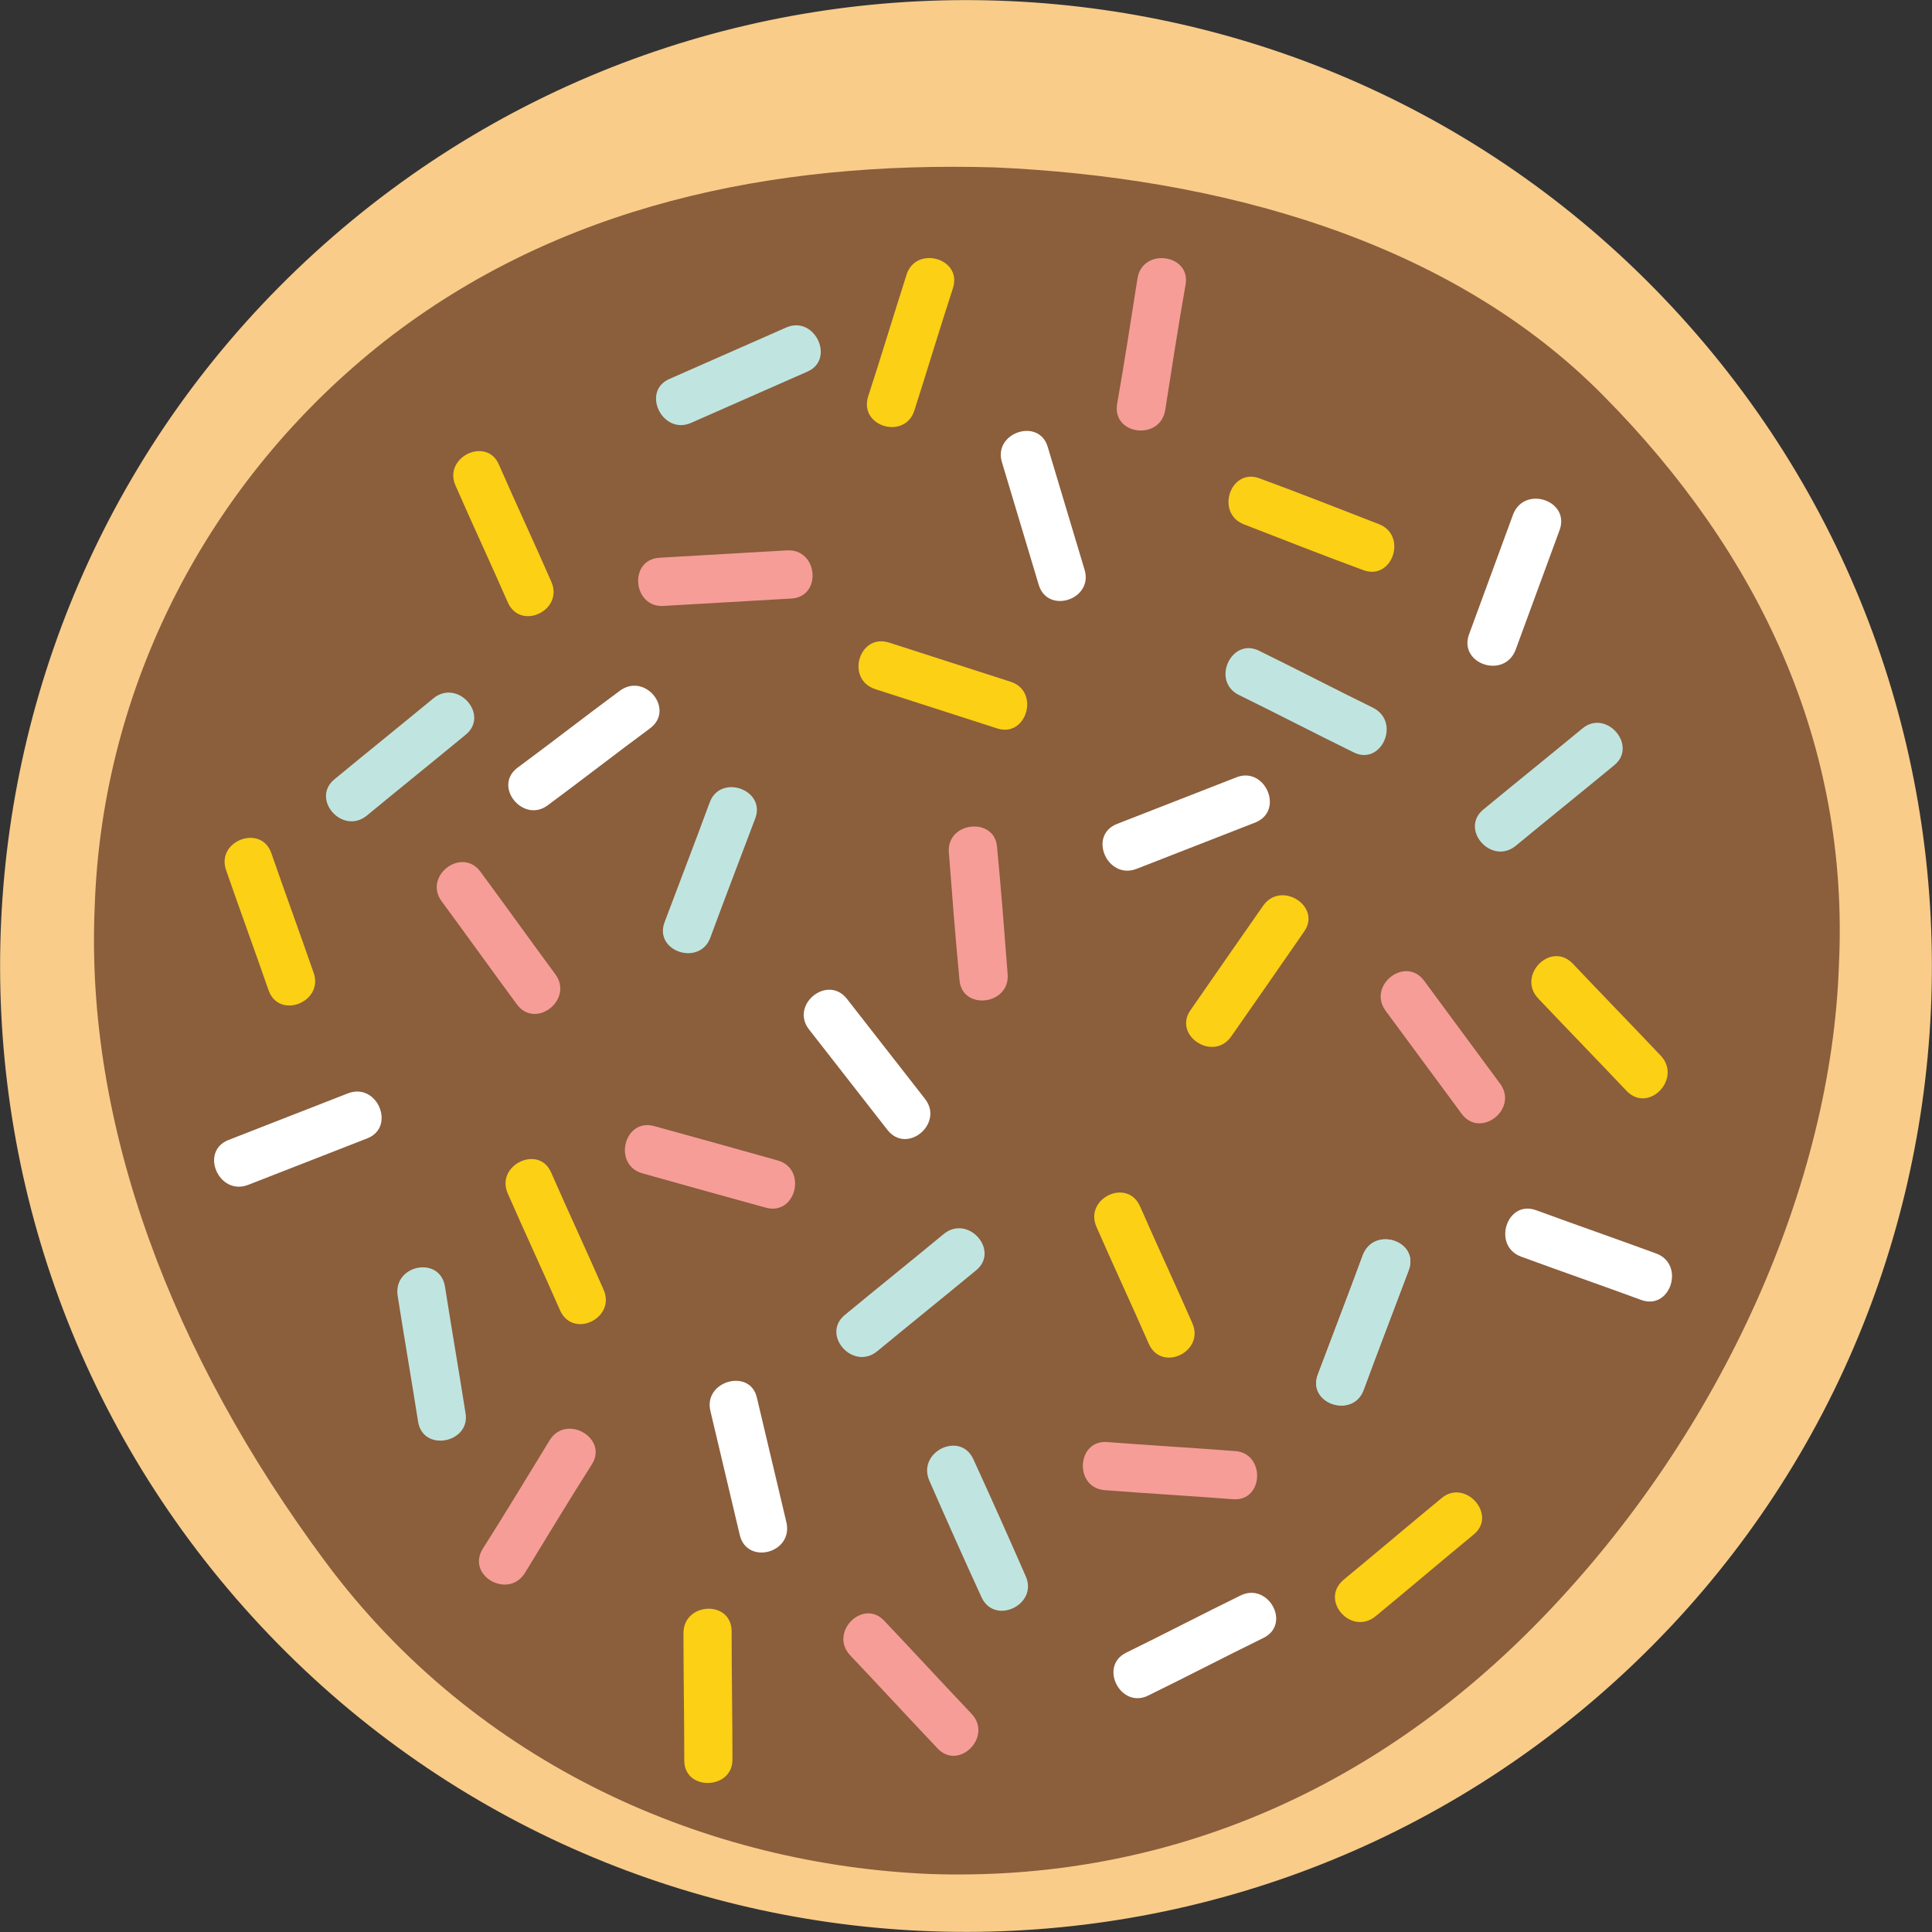 <?xml version="1.0" encoding="utf-8"?>
<!-- Generator: Adobe Illustrator 22.1.0, SVG Export Plug-In . SVG Version: 6.00 Build 0)  -->
<svg version="1.1" id="Layer_1" xmlns="http://www.w3.org/2000/svg" xmlns:xlink="http://www.w3.org/1999/xlink" x="0px" y="0px"
	 viewBox="0 0 236.6 236.6" style="enable-background:new 0 0 236.6 236.6;" xml:space="preserve">
<rect x="0" y="0" width="236.6" height="236.6" fill="#333333" stroke="none"/>
<style type="text/css">
	.st0{fill:#F9CC8A;}
	.st1{fill:#F2655A;}
	.st2{fill:#C0E5E0;}
	.st3{fill:#FFFFFF;}
	.st4{fill:#8B5E3C;}
	.st5{fill:#FBD015;}
	.st6{fill:#F69D98;}
	.st7{fill:none;}
</style>
<path class="st0" d="M205.7,38.6c-44-48.3-118.8-51.7-167.1-7.7S-13.1,149.7,30.9,198c44,48.3,118.8,51.7,167.1,7.7
	S249.7,86.9,205.7,38.6z"/>
<g>
	<path class="st4" d="M196.4,48.5c-19-19.3-47.5-26.8-74.6-28c-27.4-0.8-53.4,4.7-74.6,21.2C25.4,58.8,12.5,84.2,11.6,111
		c-1.2,26.9,9.5,55,28.2,80.2s47.1,37.2,74.2,38.3c27.4,0.9,53.5-9.2,75-31.5c22.1-22.9,35.3-53.2,36.2-79.8
		C226.5,91.1,215.4,67.7,196.4,48.5z"/>
</g>
<path class="st2" d="M193.8,89.2c-4,3.3-8.1,6.6-12.1,9.9c-3,2.4,0.9,6.9,3.9,4.5c4-3.3,8.1-6.6,12.1-9.9
	C200.6,91.3,196.7,86.8,193.8,89.2L193.8,89.2z"/>
<path class="st2" d="M125.6,193c-2.1-4.8-4.2-9.5-6.4-14.3c-1.6-3.5-6.9-0.9-5.4,2.6c2.1,4.8,4.2,9.5,6.4,14.3
	C121.8,199.1,127.2,196.5,125.6,193L125.6,193z"/>
<path class="st2" d="M168.2,86.7c-4.7-2.3-9.3-4.7-14-7c-3.4-1.7-5.9,3.7-2.5,5.4c4.7,2.3,9.3,4.7,14,7
	C169.1,93.9,171.6,88.5,168.2,86.7L168.2,86.7z"/>
<path class="st2" d="M96.3,40.1c-4.8,2.1-9.5,4.2-14.3,6.3c-3.5,1.5-0.9,6.9,2.6,5.4c4.8-2.1,9.5-4.2,14.3-6.3
	C102.3,44,99.8,38.6,96.3,40.1L96.3,40.1z"/>
<path class="st2" d="M53.1,85.5c-4,3.3-8.1,6.6-12.1,9.9c-3,2.4,0.9,6.9,3.9,4.5c4-3.3,8.1-6.6,12.1-9.9
	C60,87.6,56.1,83.1,53.1,85.5L53.1,85.5z"/>
<path class="st2" d="M48.7,158.7c0.8,5.1,1.7,10.3,2.5,15.4c0.6,3.8,6.5,2.6,5.8-1.1c-0.8-5.1-1.7-10.3-2.5-15.4
	C53.9,153.7,48.1,154.9,48.7,158.7L48.7,158.7z"/>
<path class="st3" d="M185.3,63c-1.8,4.9-3.6,9.8-5.4,14.7c-1.3,3.6,4.3,5.5,5.7,1.9c1.8-4.9,3.6-9.8,5.4-14.7
	C192.3,61.3,186.7,59.4,185.3,63L185.3,63z"/>
<path class="st3" d="M87,172.8c1.2,5.1,2.4,10.1,3.6,15.2c0.9,3.7,6.6,2.2,5.7-1.6c-1.2-5.1-2.4-10.1-3.6-15.2
	C91.9,167.5,86.1,169.1,87,172.8L87,172.8z"/>
<path class="st3" d="M122.7,56.6c1.5,5,3,10,4.5,15c1.1,3.7,6.8,1.8,5.6-1.9c-1.5-5-3-10-4.5-15C127.2,51.1,121.6,53,122.7,56.6
	L122.7,56.6z"/>
<path class="st3" d="M42.6,133.9c-4.9,1.9-9.7,3.8-14.6,5.7c-3.6,1.4-1.2,6.9,2.4,5.5c4.9-1.9,9.7-3.8,14.6-5.7
	C48.5,138,46.2,132.5,42.6,133.9L42.6,133.9z"/>
<path class="st3" d="M202.8,153.5c-4.9-1.8-9.8-3.5-14.7-5.3c-3.6-1.3-5.4,4.4-1.8,5.7c4.9,1.8,9.8,3.5,14.7,5.3
	C204.6,160.5,206.4,154.8,202.8,153.5L202.8,153.5z"/>
<path class="st3" d="M151.9,195.4c-4.7,2.3-9.3,4.7-14,7c-3.4,1.7-0.6,7,2.8,5.2c4.7-2.3,9.3-4.7,14-7
	C158.2,198.9,155.3,193.7,151.9,195.4L151.9,195.4z"/>
<path class="st6" d="M169.7,123.8c3.1,4.2,6.2,8.4,9.3,12.6c2.3,3.1,7-0.6,4.7-3.7c-3.1-4.2-6.2-8.4-9.3-12.6
	C172.1,117,167.4,120.7,169.7,123.8L169.7,123.8z"/>
<path class="st6" d="M54.1,110.4c3.1,4.2,6.1,8.4,9.2,12.6c2.3,3.1,7-0.6,4.7-3.7c-3.1-4.2-6.1-8.4-9.2-12.6
	C56.5,103.7,51.8,107.3,54.1,110.4L54.1,110.4z"/>
<path class="st6" d="M139.3,34.1c-0.8,5.1-1.6,10.3-2.5,15.4c-0.6,3.8,5.3,4.5,5.9,0.7c0.8-5.1,1.6-10.3,2.5-15.4
	C145.8,31.1,139.9,30.3,139.3,34.1L139.3,34.1z"/>
<path class="st6" d="M81.3,74.2c5.2-0.3,10.4-0.6,15.6-0.9c3.8-0.2,3.3-6.1-0.5-5.9C91.2,67.7,86,68,80.8,68.3
	C76.9,68.5,77.5,74.5,81.3,74.2L81.3,74.2z"/>
<path class="st6" d="M67.3,176.4c-2.7,4.4-5.4,8.9-8.2,13.3c-2,3.3,3.2,6.2,5.2,2.9c2.7-4.4,5.4-8.9,8.2-13.3
	C74.5,176.1,69.3,173.1,67.3,176.4L67.3,176.4z"/>
<path class="st5" d="M188.4,122.3c3.6,3.8,7.2,7.5,10.8,11.3c2.7,2.8,6.8-1.5,4.2-4.3c-3.6-3.8-7.2-7.5-10.8-11.3
	C189.9,115.2,185.7,119.5,188.4,122.3L188.4,122.3z"/>
<path class="st5" d="M62.2,146.2c2.1,4.8,4.3,9.5,6.4,14.3c1.6,3.5,6.9,0.9,5.3-2.6c-2.1-4.8-4.3-9.5-6.4-14.3
	C66,140.1,60.6,142.7,62.2,146.2L62.2,146.2z"/>
<path class="st5" d="M83.7,200c0,5.2,0.1,10.4,0.1,15.6c0,3.8,6,3.6,5.9-0.2c0-5.2-0.1-10.4-0.1-15.6
	C89.6,195.9,83.7,196.2,83.7,200L83.7,200z"/>
<path class="st5" d="M55.8,59.5c2.1,4.8,4.3,9.5,6.4,14.3c1.6,3.5,6.9,0.9,5.3-2.6c-2.1-4.8-4.3-9.5-6.4-14.3
	C59.6,53.4,54.2,56,55.8,59.5L55.8,59.5z"/>
<path class="st3" d="M75.9,84.6c-4.2,3.1-8.3,6.3-12.5,9.4c-3.1,2.3,0.7,6.9,3.7,4.6c4.2-3.1,8.3-6.3,12.5-9.4
	C82.7,86.9,79,82.3,75.9,84.6L75.9,84.6z"/>
<path class="st5" d="M152.3,64.2c4.9,1.9,9.7,3.8,14.6,5.6c3.6,1.4,5.5-4.2,2-5.6c-4.9-1.9-9.7-3.8-14.6-5.6
	C150.7,57.2,148.8,62.8,152.3,64.2L152.3,64.2z"/>
<path class="st5" d="M111,33.7c-1.6,5-3.1,10-4.7,14.9c-1.1,3.7,4.6,5.3,5.7,1.6c1.6-5,3.1-10,4.7-14.9
	C117.9,31.6,112.1,30,111,33.7L111,33.7z"/>
<path class="st5" d="M27.7,106.6c1.7,4.9,3.5,9.8,5.2,14.7c1.3,3.6,6.8,1.4,5.5-2.2c-1.7-4.9-3.5-9.8-5.2-14.7
	C31.9,100.9,26.4,103,27.7,106.6L27.7,106.6z"/>
<path class="st6" d="M104.1,202.7c3.6,3.8,7.1,7.6,10.7,11.4c2.6,2.8,6.8-1.4,4.2-4.2c-3.6-3.8-7.1-7.6-10.7-11.4
	C105.7,195.7,101.5,199.9,104.1,202.7L104.1,202.7z"/>
<path class="st5" d="M176.5,183.5c-4,3.3-8,6.7-12,10c-2.9,2.5,1,6.9,4,4.4c4-3.3,8-6.7,12-10C183.4,185.5,179.4,181,176.5,183.5
	L176.5,183.5z"/>
<path class="st6" d="M151.2,177.7c-5.2-0.4-10.4-0.7-15.6-1.1c-3.8-0.3-4.1,5.7-0.2,5.9c5.2,0.4,10.4,0.7,15.6,1.1
	C154.8,183.9,155,177.9,151.2,177.7L151.2,177.7z"/>
<path class="st2" d="M166.9,153.7c-1.8,4.9-3.7,9.8-5.5,14.6c-1.4,3.6,4.3,5.5,5.6,1.9c1.8-4.9,3.7-9.8,5.5-14.6
	C173.9,152,168.3,150.1,166.9,153.7L166.9,153.7z"/>
<path class="st2" d="M166.9,153.7c-1.8,4.9-3.7,9.8-5.5,14.6c-1.4,3.6,4.3,5.5,5.6,1.9c1.8-4.9,3.7-9.8,5.5-14.6
	C173.9,152,168.3,150.1,166.9,153.7L166.9,153.7z"/>
<path class="st5" d="M107.2,84.4c5,1.6,9.9,3.2,14.9,4.8c3.6,1.2,5.3-4.5,1.7-5.7c-5-1.6-9.9-3.2-14.9-4.8
	C105.2,77.5,103.5,83.2,107.2,84.4L107.2,84.4z"/>
<path class="st2" d="M86.9,98.3c-1.8,4.9-3.7,9.8-5.5,14.6c-1.4,3.6,4.3,5.5,5.6,1.9c1.8-4.9,3.7-9.8,5.5-14.6
	C93.8,96.7,88.2,94.7,86.9,98.3L86.9,98.3z"/>
<path class="st6" d="M78.7,143.7c5,1.4,10,2.8,15.1,4.2c3.7,1,5.1-4.8,1.4-5.8c-5-1.4-10-2.8-15.1-4.2
	C76.4,136.9,75,142.7,78.7,143.7L78.7,143.7z"/>
<path class="st3" d="M151.4,95.2c-4.9,1.9-9.7,3.8-14.6,5.7c-3.6,1.4-1.2,6.9,2.4,5.5c4.9-1.9,9.7-3.8,14.6-5.7
	C157.3,99.2,154.9,93.8,151.4,95.2L151.4,95.2z"/>
<path class="st3" d="M99.1,126.1c3.2,4.1,6.4,8.2,9.6,12.3c2.4,3,6.9-0.8,4.6-3.8c-3.2-4.1-6.4-8.2-9.6-12.3
	C101.3,119.3,96.7,123.1,99.1,126.1L99.1,126.1z"/>
<path class="st6" d="M116.2,104.4c0.4,5.2,0.8,10.4,1.3,15.6c0.3,3.8,6.2,3.1,5.9-0.7c-0.4-5.2-0.8-10.4-1.3-15.6
	C121.8,100,115.9,100.6,116.2,104.4L116.2,104.4z"/>
<path class="st2" d="M115.6,151.1c-4,3.3-8.1,6.6-12.1,9.9c-3,2.4,0.9,6.9,3.9,4.5c4-3.3,8.1-6.6,12.1-9.9
	C122.5,153.2,118.6,148.7,115.6,151.1L115.6,151.1z"/>
<path class="st5" d="M134.3,150.3c2.1,4.8,4.3,9.5,6.4,14.3c1.6,3.5,6.9,0.9,5.3-2.6c-2.1-4.8-4.3-9.5-6.4-14.3
	C138,144.2,132.7,146.8,134.3,150.3L134.3,150.3z"/>
<path class="st5" d="M154.7,110.9c-3,4.3-6,8.6-8.9,12.8c-2.2,3.1,2.8,6.4,5,3.2c3-4.3,6-8.6,8.9-12.8
	C161.9,111,156.9,107.8,154.7,110.9L154.7,110.9z"/>
</svg>
